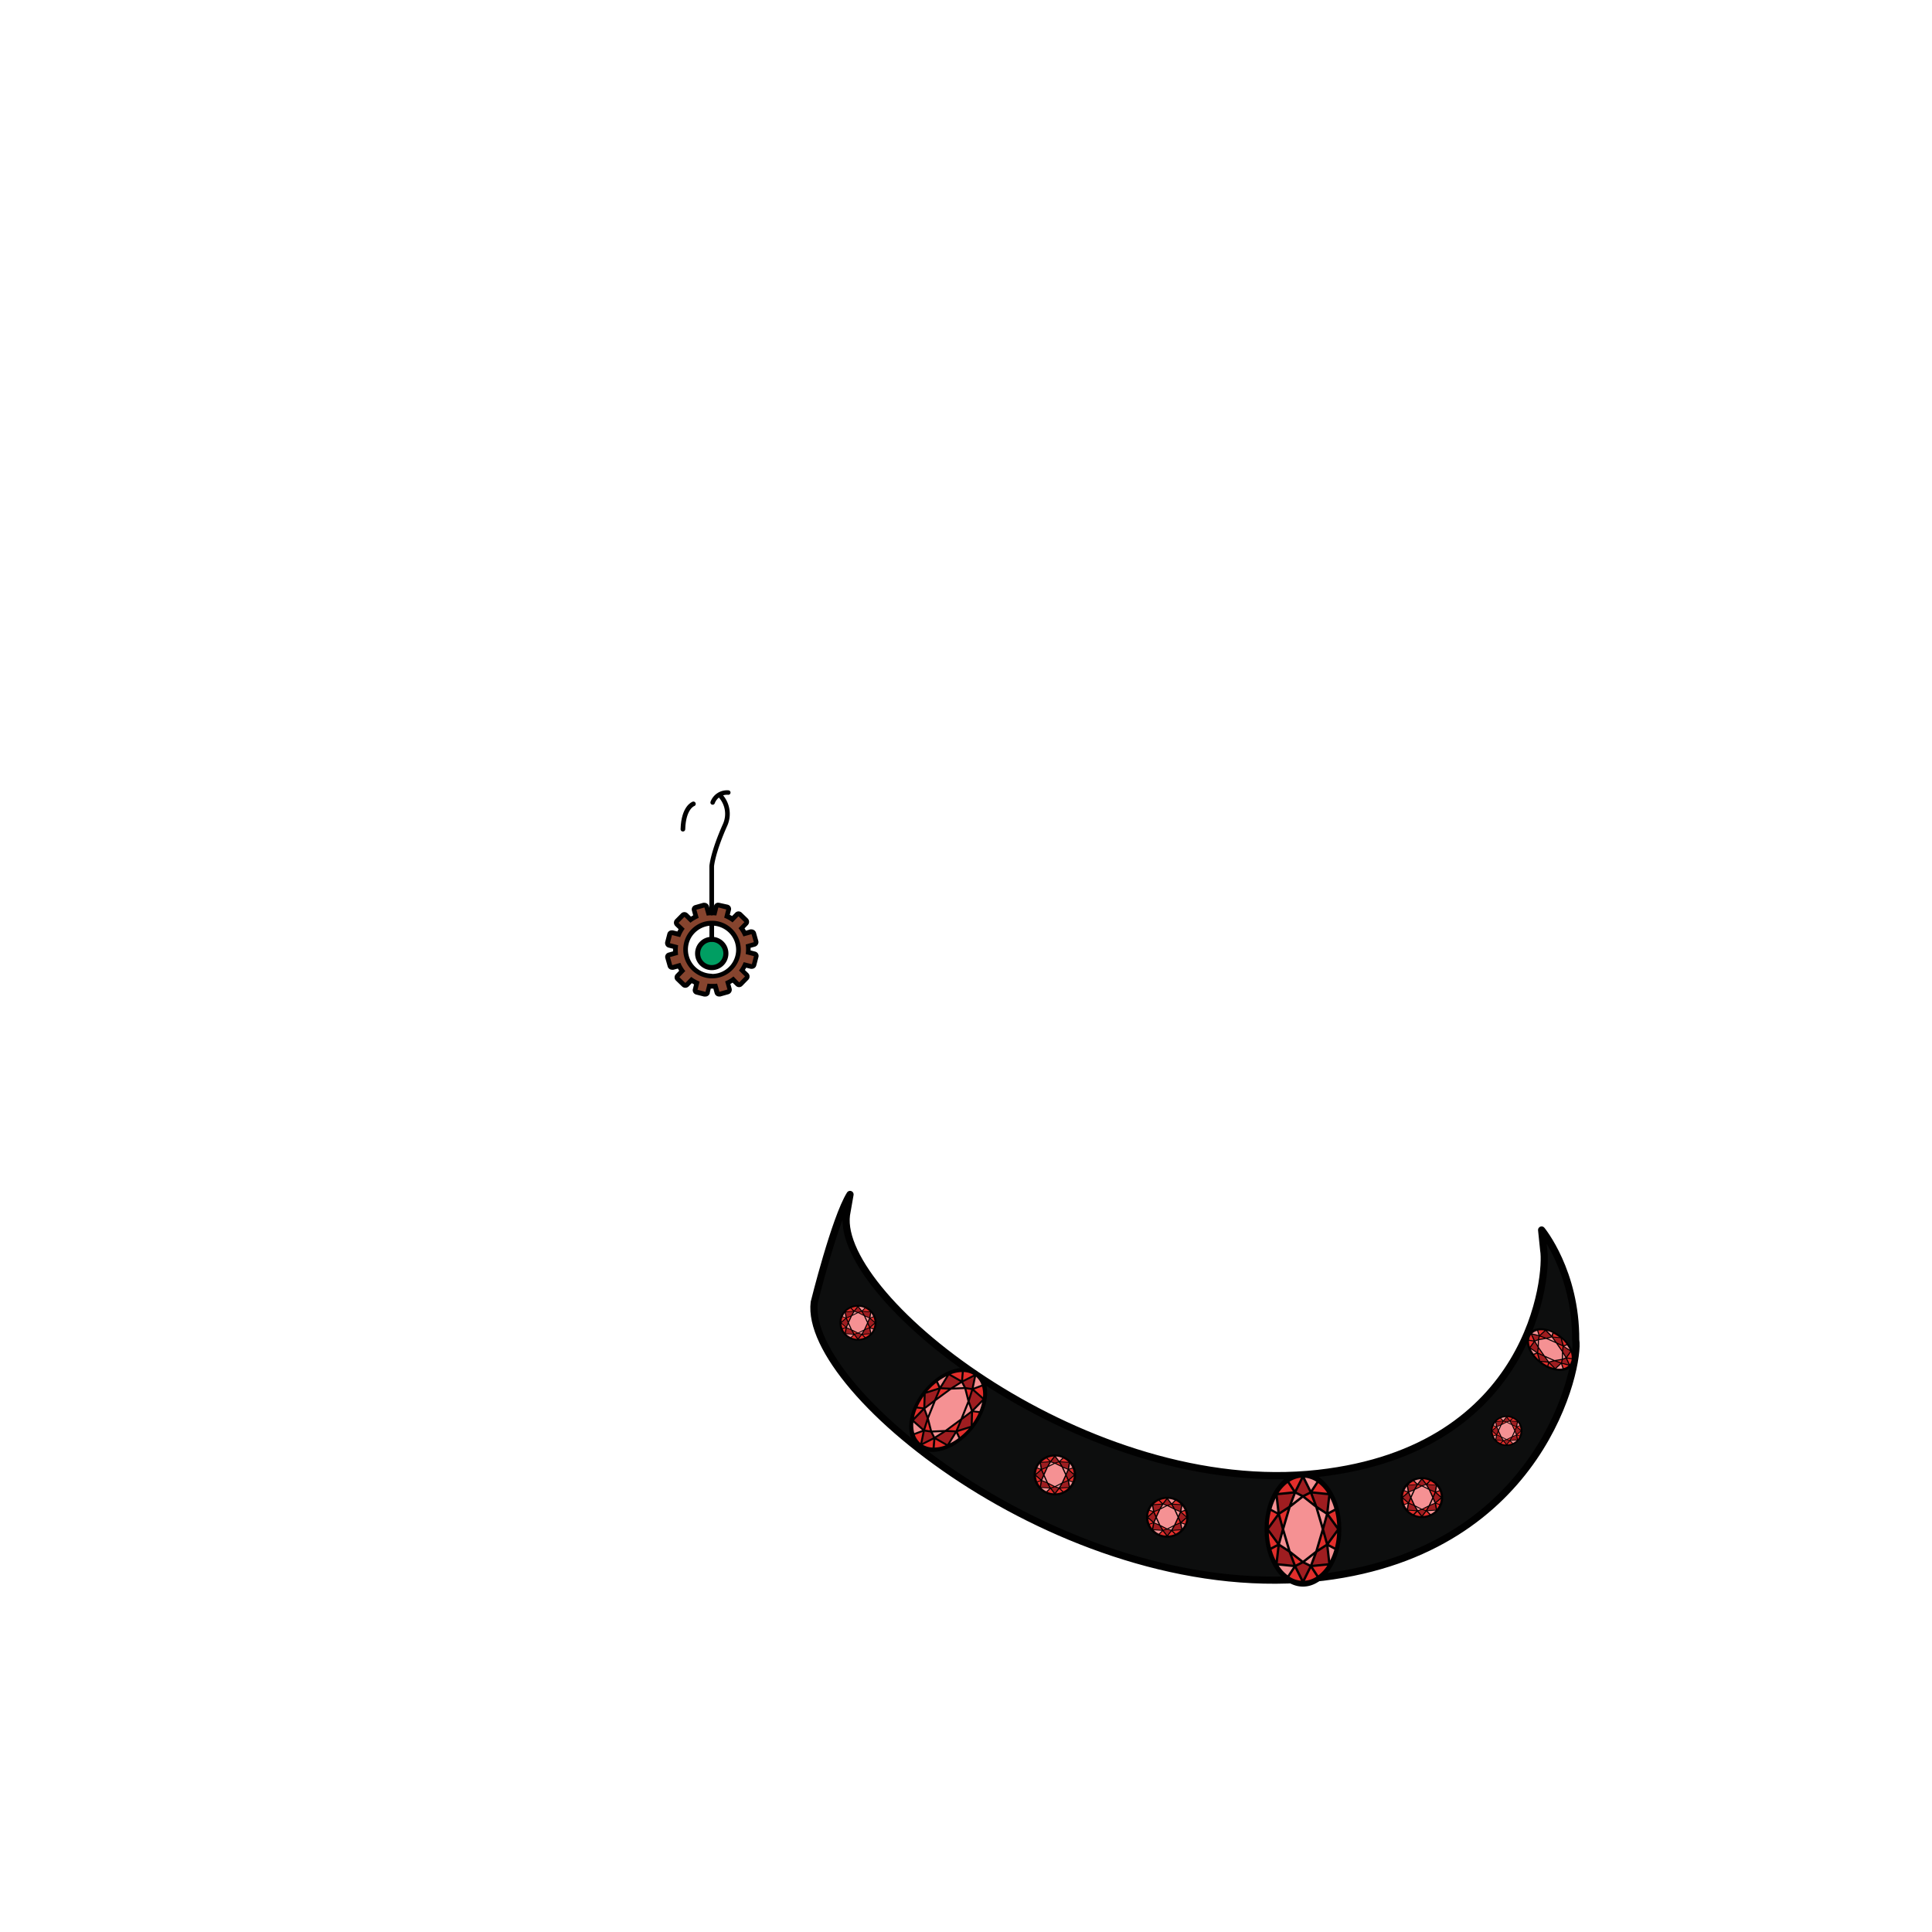 <svg id="Jewelry" xmlns="http://www.w3.org/2000/svg" viewBox="0 0 432 432">
  <defs>
    <style>.GUNDAN_LIZARD_JEWELRY_LIZARD_JEWELRY_6_cls-1{fill:#86442e;}.GUNDAN_LIZARD_JEWELRY_LIZARD_JEWELRY_6_cls-2{fill:#010101;}.GUNDAN_LIZARD_JEWELRY_LIZARD_JEWELRY_6_cls-3{fill:#009e62;stroke-miterlimit:10;stroke-width:1.14px;}.GUNDAN_LIZARD_JEWELRY_LIZARD_JEWELRY_6_cls-3,.GUNDAN_LIZARD_JEWELRY_LIZARD_JEWELRY_6_cls-4,.GUNDAN_LIZARD_JEWELRY_LIZARD_JEWELRY_6_cls-5,.GUNDAN_LIZARD_JEWELRY_LIZARD_JEWELRY_6_cls-7{stroke:#010101;}.GUNDAN_LIZARD_JEWELRY_LIZARD_JEWELRY_6_cls-4,.GUNDAN_LIZARD_JEWELRY_LIZARD_JEWELRY_6_cls-5,.GUNDAN_LIZARD_JEWELRY_LIZARD_JEWELRY_6_cls-7{fill:none;stroke-linecap:round;stroke-linejoin:round;}.GUNDAN_LIZARD_JEWELRY_LIZARD_JEWELRY_6_cls-4{stroke-width:1.04px;}.GUNDAN_LIZARD_JEWELRY_LIZARD_JEWELRY_6_cls-6{fill:#0d0e0e;}.GUNDAN_LIZARD_JEWELRY_LIZARD_JEWELRY_6_cls-7{stroke-width:1.6px;}.GUNDAN_LIZARD_JEWELRY_LIZARD_JEWELRY_6_cls-8{fill:#f59193;}.GUNDAN_LIZARD_JEWELRY_LIZARD_JEWELRY_6_cls-9{fill:#e22e2b;}.GUNDAN_LIZARD_JEWELRY_LIZARD_JEWELRY_6_cls-10{fill:#9f1d20;}</style>
  </defs>
  <path class="GUNDAN_LIZARD_JEWELRY_LIZARD_JEWELRY_6_cls-1" d="M157.71,222.33h-.1l-.09,0-1.75-.45a.52.52,0,0,1-.38-.63l.36-1.4a7.28,7.28,0,0,1-1.19-.67l-1,1a.53.53,0,0,1-.37.15.54.54,0,0,1-.36-.14l-1.35-1.3a.53.53,0,0,1,0-.74l1-1-.3-.45q-.21-.34-.39-.72l-1.4.39-.14,0a.45.45,0,0,1-.25-.07.52.52,0,0,1-.25-.31l-.51-1.8a.53.53,0,0,1,.36-.64l1.39-.39a7.83,7.83,0,0,1,0-1.37l-1.41-.36a.52.52,0,0,1-.37-.63l.46-1.81a.51.51,0,0,1,.51-.39.32.32,0,0,1,.13,0l1.39.35a8.11,8.11,0,0,1,.67-1.19l-1-1a.51.51,0,0,1-.15-.37.5.5,0,0,1,.14-.37l1.31-1.34a.55.55,0,0,1,.38-.15.51.51,0,0,1,.36.15l1,1,.53-.35.65-.35-.39-1.39a.52.52,0,0,1,.36-.64l1.79-.51h.14a.58.58,0,0,1,.26.06.49.49,0,0,1,.24.32l.4,1.39a7.52,7.52,0,0,1,.82,0l.55,0,.35-1.39a.52.52,0,0,1,.5-.39h.12l.57.14,1.25.32a.52.52,0,0,1,.38.63l-.36,1.4a7.83,7.83,0,0,1,1.2.67l1-1a.52.52,0,0,1,.37-.16h0a.49.49,0,0,1,.36.15l1.34,1.3a.53.53,0,0,1,0,.74l-1,1a7.34,7.34,0,0,1,.7,1.18l1.39-.4.14,0a.59.59,0,0,1,.26.07.54.54,0,0,1,.25.32l.5,1.79a.53.53,0,0,1-.36.65l-1.39.39a7.72,7.72,0,0,1,0,1.36l1.4.36a.52.52,0,0,1,.32.24.56.56,0,0,1,.06.4l-.47,1.81a.52.52,0,0,1-.5.39l-.13,0-1.4-.36a7.83,7.83,0,0,1-.67,1.2l1,1a.52.52,0,0,1,.16.37.51.51,0,0,1-.15.37l-1.3,1.34a.57.57,0,0,1-.37.16h0a.56.56,0,0,1-.37-.15l-1-1a8,8,0,0,1-1.17.7l.38,1.38a.52.52,0,0,1-.36.65l-1.79.5a.34.34,0,0,1-.14,0,.51.51,0,0,1-.5-.38l-.4-1.39h0c-.15,0-.33,0-.5,0h-.31l-.52,0-.32,1.27,0,.14A.51.51,0,0,1,157.71,222.33Zm1.44-15.9a6.31,6.31,0,0,0-1.61.22,5.93,5.93,0,0,0,1.6,11.63h0a5.77,5.77,0,0,0,1.6-.22,6,6,0,0,0,4.33-5.82,6.49,6.49,0,0,0-.23-1.49A5.94,5.94,0,0,0,159.15,206.43Z" />
  <path class="GUNDAN_LIZARD_JEWELRY_LIZARD_JEWELRY_6_cls-2" d="M160.58,202.91l.57.13,1.24.32-.46,1.84a7.48,7.48,0,0,1,1.87,1.05l1.32-1.36,1.33,1.3-1.32,1.36a7.24,7.24,0,0,1,1.1,1.84l1.22-.34.6-.17.51,1.79-1.82.52a7.32,7.32,0,0,1,0,2.14l1.84.47-.46,1.8-1.83-.46a8,8,0,0,1-1.05,1.87l1.35,1.32-1.3,1.34L164,218.34a7.3,7.3,0,0,1-1.85,1.1l.51,1.82-1.79.5-.52-1.82-.45.06c-.16,0-.31,0-.47,0h-.3a7,7,0,0,1-.92-.06l-.43,1.7,0,.12h-.08l-1.73-.44.46-1.83a8.61,8.61,0,0,1-1.87-1.05l-1.31,1.35-.66-.63-.68-.67,1.32-1.36a6.56,6.56,0,0,1-.54-.76,6.46,6.46,0,0,1-.55-1.08l-1.83.52-.5-1.8,1.82-.51a7.32,7.32,0,0,1,0-2.14l-1.84-.47.47-1.81,1.83.46a7.66,7.66,0,0,1,1-1.87l-1.36-1.32,1.31-1.33,1.34,1.31a8.47,8.47,0,0,1,.85-.58,7.82,7.82,0,0,1,1-.51l-.51-1.82,1.79-.5.52,1.82a8.08,8.08,0,0,1,1.2-.09,7.3,7.3,0,0,1,.94.06l.46-1.83m-1.44,15.89a6.59,6.59,0,0,0,1.75-.24,6.46,6.46,0,0,0,4.71-6.33,7,7,0,0,0-.25-1.62,6.44,6.44,0,0,0-6.2-4.7,6.59,6.59,0,0,0-1.75.24,6.45,6.45,0,0,0,1.74,12.65m1.44-16.93a1,1,0,0,0-1,.79l-.25,1h-.58l-.27-1a1.06,1.06,0,0,0-.5-.62,1,1,0,0,0-.51-.14,1.35,1.35,0,0,0-.28,0l-1.79.51a1,1,0,0,0-.72,1.29l.27,1-.3.17-.2.12-.73-.71a1.05,1.05,0,0,0-1.47,0l-1.31,1.33a1.09,1.09,0,0,0-.3.75,1.07,1.07,0,0,0,.32.73l.73.71c-.1.17-.19.34-.28.51l-1-.25a1.07,1.07,0,0,0-.25,0,1,1,0,0,0-1,.78l-.47,1.81a1.1,1.1,0,0,0,.12.79,1,1,0,0,0,.64.48l1,.25a5.61,5.61,0,0,0,0,.58l-1,.28a1,1,0,0,0-.72,1.28l.51,1.8a1,1,0,0,0,.49.63,1,1,0,0,0,.51.13,1,1,0,0,0,.29,0l1-.27.22.38.07.11-.71.74a1,1,0,0,0,0,1.47l.69.67.65.63a1.06,1.06,0,0,0,1.48,0l.7-.73.51.28-.25,1a1,1,0,0,0,.75,1.27l1.73.44h0l.09,0,.2,0a1,1,0,0,0,1-.76l0-.12.22-.89h.58l.28,1a1,1,0,0,0,1,.76,1.35,1.35,0,0,0,.28,0l1.8-.51a1.05,1.05,0,0,0,.72-1.29l-.28-1c.17-.1.34-.19.5-.3l.73.71a1,1,0,0,0,.73.3h0a1,1,0,0,0,.73-.32l1.31-1.34a1,1,0,0,0,.29-.74,1,1,0,0,0-.31-.73l-.73-.71c.1-.17.2-.34.29-.51l1,.25a.75.75,0,0,0,.26,0,1,1,0,0,0,1-.78l.47-1.81a1,1,0,0,0-.75-1.27l-1-.26c0-.19,0-.38,0-.58l1-.27a1.05,1.05,0,0,0,.72-1.29l-.5-1.79a1,1,0,0,0-.5-.63,1,1,0,0,0-.51-.14,1.35,1.35,0,0,0-.28,0l-.6.18-.38.1a5.09,5.09,0,0,0-.3-.5l.71-.73a1.05,1.05,0,0,0,0-1.48l-1.33-1.29a1.06,1.06,0,0,0-.73-.3h0a1,1,0,0,0-.73.32l-.71.72c-.16-.1-.33-.19-.51-.28l.25-1a1,1,0,0,0-.75-1.27L161.4,202l-.58-.13a1,1,0,0,0-.24,0Zm-1.44,15.89a5.4,5.4,0,0,1-4.7-8,5.45,5.45,0,0,1,4.71-2.76,5.42,5.42,0,0,1,5.2,3.94,5.81,5.81,0,0,1,.2,1.36,5.41,5.41,0,0,1-3.94,5.31,5.6,5.6,0,0,1-1.47.2Z" />
  <circle class="GUNDAN_LIZARD_JEWELRY_LIZARD_JEWELRY_6_cls-3" cx="159.15" cy="213.2" r="3.16" />
  <line class="GUNDAN_LIZARD_JEWELRY_LIZARD_JEWELRY_6_cls-4" x1="159.15" y1="210.04" x2="159.15" y2="206.8" />
  <path class="GUNDAN_LIZARD_JEWELRY_LIZARD_JEWELRY_6_cls-4" d="M161.14,178a6,6,0,0,1,1,6.43c-2.78,6.22-3,9.25-3,9.25v10.47" />
  <path class="GUNDAN_LIZARD_JEWELRY_LIZARD_JEWELRY_6_cls-5" d="M159.35,179.44a3.43,3.43,0,0,1,3.5-2.22" />
  <path class="GUNDAN_LIZARD_JEWELRY_LIZARD_JEWELRY_6_cls-4" d="M155.05,179.75s-2.21.74-2.35,5.66" />
  <path class="GUNDAN_LIZARD_JEWELRY_LIZARD_JEWELRY_6_cls-6" d="M352.33,299.62c1,5.52-7.33,47-56.52,53.05-55.89,6.84-116.28-41.34-113.74-61.47,0,0,4.64-18.73,8-24.12l-.81,4.61c-2.34,18.85,54.24,63.51,105.5,57.76,48.07-5.4,51.36-44.7,50.42-49.88l-.47-4.54S352.4,284.34,352.33,299.62Z" />
  <path class="GUNDAN_LIZARD_JEWELRY_LIZARD_JEWELRY_6_cls-7" d="M352.33,299.62c1,5.52-7.33,47-56.52,53.05-55.89,6.84-116.28-41.34-113.74-61.47,0,0,4.64-18.73,8-24.12l-.81,4.61c-2.34,18.85,54.24,63.51,105.5,57.76,48.07-5.4,51.36-44.7,50.42-49.88l-.47-4.54S352.4,284.34,352.33,299.62Z" />
  <ellipse class="GUNDAN_LIZARD_JEWELRY_LIZARD_JEWELRY_6_cls-2" cx="291.34" cy="341.94" rx="8.59" ry="12.83" />
  <polygon class="GUNDAN_LIZARD_JEWELRY_LIZARD_JEWELRY_6_cls-8" points="292.97 349.82 291.83 349.25 293.75 347.73 292.97 349.82" />
  <polygon class="GUNDAN_LIZARD_JEWELRY_LIZARD_JEWELRY_6_cls-9" points="290.86 349.25 288.93 347.73 289.72 349.82 290.86 349.25" />
  <polygon class="GUNDAN_LIZARD_JEWELRY_LIZARD_JEWELRY_6_cls-9" points="295.8 342.89 294.78 346.34 296.46 345.25 295.8 342.89" />
  <path class="GUNDAN_LIZARD_JEWELRY_LIZARD_JEWELRY_6_cls-8" d="M297.43,348.92a13.57,13.57,0,0,0,.94-2.41l-1.29-.69Z" />
  <path class="GUNDAN_LIZARD_JEWELRY_LIZARD_JEWELRY_6_cls-9" d="M299,341.1a17.34,17.34,0,0,0-.47-3.22l-1.36.72Z" />
  <polygon class="GUNDAN_LIZARD_JEWELRY_LIZARD_JEWELRY_6_cls-8" points="294.78 337.53 295.8 340.99 296.46 338.62 294.78 337.53" />
  <path class="GUNDAN_LIZARD_JEWELRY_LIZARD_JEWELRY_6_cls-8" d="M298.37,337.36a13.57,13.57,0,0,0-.94-2.41l-.35,3.1Z" />
  <path class="GUNDAN_LIZARD_JEWELRY_LIZARD_JEWELRY_6_cls-9" d="M298.51,346a17.22,17.22,0,0,0,.47-3.22l-1.83,2.5Z" />
  <polygon class="GUNDAN_LIZARD_JEWELRY_LIZARD_JEWELRY_6_cls-10" points="296.08 341.94 296.87 344.77 298.94 341.94 296.87 339.1 296.08 341.94" />
  <polygon class="GUNDAN_LIZARD_JEWELRY_LIZARD_JEWELRY_6_cls-9" points="292.97 334.05 291.83 334.63 293.75 336.14 292.97 334.05" />
  <path class="GUNDAN_LIZARD_JEWELRY_LIZARD_JEWELRY_6_cls-9" d="M291.78,353.46a5.61,5.61,0,0,0,2.57-.91l-1.21-1.84Z" />
  <polygon class="GUNDAN_LIZARD_JEWELRY_LIZARD_JEWELRY_6_cls-8" points="291.34 348.96 294.1 346.8 295.53 341.94 294.1 337.08 291.34 334.91 288.59 337.08 287.16 341.94 288.59 346.8 291.34 348.96" />
  <polygon class="GUNDAN_LIZARD_JEWELRY_LIZARD_JEWELRY_6_cls-10" points="294.55 347.12 293.51 349.88 296.98 349.53 296.55 345.81 294.55 347.12" />
  <polygon class="GUNDAN_LIZARD_JEWELRY_LIZARD_JEWELRY_6_cls-8" points="288.93 336.14 290.86 334.63 289.72 334.05 288.93 336.14" />
  <polygon class="GUNDAN_LIZARD_JEWELRY_LIZARD_JEWELRY_6_cls-8" points="287.91 346.34 286.89 342.89 286.23 345.25 287.91 346.34" />
  <polygon class="GUNDAN_LIZARD_JEWELRY_LIZARD_JEWELRY_6_cls-9" points="286.89 340.99 287.91 337.53 286.23 338.62 286.89 340.99" />
  <path class="GUNDAN_LIZARD_JEWELRY_LIZARD_JEWELRY_6_cls-9" d="M294.78,352.25a8.75,8.75,0,0,0,2-2.18l-3.2.33Z" />
  <polygon class="GUNDAN_LIZARD_JEWELRY_LIZARD_JEWELRY_6_cls-10" points="291.34 353.15 292.76 350.3 291.34 349.59 289.93 350.3 291.34 353.15" />
  <polygon class="GUNDAN_LIZARD_JEWELRY_LIZARD_JEWELRY_6_cls-10" points="286.14 345.81 285.71 349.53 289.18 349.88 288.14 347.12 286.14 345.81" />
  <path class="GUNDAN_LIZARD_JEWELRY_LIZARD_JEWELRY_6_cls-9" d="M284.32,346.51a13.55,13.55,0,0,0,.93,2.41l.36-3.1Z" />
  <polygon class="GUNDAN_LIZARD_JEWELRY_LIZARD_JEWELRY_6_cls-10" points="286.61 341.94 285.82 339.1 283.75 341.94 285.82 344.77 286.61 341.94" />
  <path class="GUNDAN_LIZARD_JEWELRY_LIZARD_JEWELRY_6_cls-9" d="M283.71,342.77a15.71,15.71,0,0,0,.47,3.22l1.36-.72Z" />
  <path class="GUNDAN_LIZARD_JEWELRY_LIZARD_JEWELRY_6_cls-8" d="M285.92,350.07a8.75,8.75,0,0,0,2,2.18l1.21-1.85Z" />
  <path class="GUNDAN_LIZARD_JEWELRY_LIZARD_JEWELRY_6_cls-9" d="M288.34,352.55a5.57,5.57,0,0,0,2.57.91l-1.37-2.75Z" />
  <polygon class="GUNDAN_LIZARD_JEWELRY_LIZARD_JEWELRY_6_cls-10" points="288.14 336.75 289.18 333.99 285.71 334.34 286.14 338.06 288.14 336.75" />
  <path class="GUNDAN_LIZARD_JEWELRY_LIZARD_JEWELRY_6_cls-9" d="M284.18,337.88a15.82,15.82,0,0,0-.47,3.22l1.83-2.5Z" />
  <path class="GUNDAN_LIZARD_JEWELRY_LIZARD_JEWELRY_6_cls-9" d="M290.91,330.41a5.69,5.69,0,0,0-2.57.91l1.2,1.84Z" />
  <path class="GUNDAN_LIZARD_JEWELRY_LIZARD_JEWELRY_6_cls-9" d="M287.91,331.62a8.93,8.93,0,0,0-2,2.18l3.2-.33Z" />
  <path class="GUNDAN_LIZARD_JEWELRY_LIZARD_JEWELRY_6_cls-9" d="M296.77,333.8a8.93,8.93,0,0,0-2-2.18l-1.21,1.85Z" />
  <path class="GUNDAN_LIZARD_JEWELRY_LIZARD_JEWELRY_6_cls-8" d="M294.35,331.32a5.73,5.73,0,0,0-2.57-.91l1.36,2.75Z" />
  <polygon class="GUNDAN_LIZARD_JEWELRY_LIZARD_JEWELRY_6_cls-10" points="296.55 338.06 296.98 334.34 293.51 333.99 294.55 336.75 296.55 338.06" />
  <polygon class="GUNDAN_LIZARD_JEWELRY_LIZARD_JEWELRY_6_cls-10" points="292.76 333.57 291.34 330.72 289.93 333.57 291.34 334.28 292.76 333.57" />
  <path class="GUNDAN_LIZARD_JEWELRY_LIZARD_JEWELRY_6_cls-8" d="M285.25,335a13.55,13.55,0,0,0-.93,2.41l1.29.69Z" />
  <ellipse class="GUNDAN_LIZARD_JEWELRY_LIZARD_JEWELRY_6_cls-2" cx="212.02" cy="315.24" rx="10.77" ry="6.97" transform="translate(-166 277.41) rotate(-50.36)" />
  <polygon class="GUNDAN_LIZARD_JEWELRY_LIZARD_JEWELRY_6_cls-8" points="209.03 321.22 208.57 320.3 210.62 320.21 209.03 321.22" />
  <polygon class="GUNDAN_LIZARD_JEWELRY_LIZARD_JEWELRY_6_cls-9" points="207.93 319.84 207.43 317.93 206.88 319.68 207.93 319.84" />
  <polygon class="GUNDAN_LIZARD_JEWELRY_LIZARD_JEWELRY_6_cls-9" points="214.47 317.97 212.02 319.77 213.69 319.85 214.47 317.97" />
  <path class="GUNDAN_LIZARD_JEWELRY_LIZARD_JEWELRY_6_cls-8" d="M212.45,322.73a12.32,12.32,0,0,0,1.86-1.15l-.5-1.06Z" />
  <path class="GUNDAN_LIZARD_JEWELRY_LIZARD_JEWELRY_6_cls-9" d="M217.5,318.29a14.77,14.77,0,0,0,1.35-2.35l-1.27-.17Z" />
  <polygon class="GUNDAN_LIZARD_JEWELRY_LIZARD_JEWELRY_6_cls-8" points="216.56 313.94 215.45 316.71 217.11 315.46 216.56 313.94" />
  <path class="GUNDAN_LIZARD_JEWELRY_LIZARD_JEWELRY_6_cls-8" d="M219,315.53a11,11,0,0,0,.62-2l-1.82,1.88Z" />
  <path class="GUNDAN_LIZARD_JEWELRY_LIZARD_JEWELRY_6_cls-9" d="M214.67,321.3a14.72,14.72,0,0,0,2-1.91l-2.5.8Z" />
  <polygon class="GUNDAN_LIZARD_JEWELRY_LIZARD_JEWELRY_6_cls-10" points="215.15 317.47 214.21 319.72 217.04 318.82 217.13 315.97 215.15 317.47" />
  <polygon class="GUNDAN_LIZARD_JEWELRY_LIZARD_JEWELRY_6_cls-9" points="217.15 310.79 216.1 310.63 216.6 312.54 217.15 310.79" />
  <path class="GUNDAN_LIZARD_JEWELRY_LIZARD_JEWELRY_6_cls-9" d="M206.36,323.06a4.68,4.68,0,0,0,2.17.62l.16-1.79Z" />
  <polygon class="GUNDAN_LIZARD_JEWELRY_LIZARD_JEWELRY_6_cls-8" points="208.39 319.88 211.34 319.75 214.78 317.21 216.34 313.32 215.64 310.59 212.7 310.72 209.25 313.26 207.69 317.15 208.39 319.88" />
  <polygon class="GUNDAN_LIZARD_JEWELRY_LIZARD_JEWELRY_6_cls-10" points="211.46 320.18 209.35 321.51 211.83 322.92 213.46 320.26 211.46 320.18" />
  <polygon class="GUNDAN_LIZARD_JEWELRY_LIZARD_JEWELRY_6_cls-8" points="213.41 310.26 215.46 310.17 215 309.25 213.41 310.26" />
  <polygon class="GUNDAN_LIZARD_JEWELRY_LIZARD_JEWELRY_6_cls-8" points="207.47 316.53 208.58 313.76 206.92 315.01 207.47 316.53" />
  <polygon class="GUNDAN_LIZARD_JEWELRY_LIZARD_JEWELRY_6_cls-9" points="209.56 312.5 212.01 310.7 210.34 310.63 209.56 312.5" />
  <path class="GUNDAN_LIZARD_JEWELRY_LIZARD_JEWELRY_6_cls-9" d="M209,323.68a7.59,7.59,0,0,0,2.44-.5l-2.29-1.29Z" />
  <polygon class="GUNDAN_LIZARD_JEWELRY_LIZARD_JEWELRY_6_cls-10" points="206.24 322.65 208.64 321.44 208.07 320.3 206.77 320.1 206.24 322.65" />
  <polygon class="GUNDAN_LIZARD_JEWELRY_LIZARD_JEWELRY_6_cls-10" points="206.57 315.34 204.38 317.6 206.49 319.47 207.23 317.15 206.57 315.34" />
  <path class="GUNDAN_LIZARD_JEWELRY_LIZARD_JEWELRY_6_cls-9" d="M205,314.94a11,11,0,0,0-.62,2l1.83-1.88Z" />
  <polygon class="GUNDAN_LIZARD_JEWELRY_LIZARD_JEWELRY_6_cls-10" points="208.88 313 209.82 310.75 206.99 311.65 206.9 314.5 208.88 313" />
  <path class="GUNDAN_LIZARD_JEWELRY_LIZARD_JEWELRY_6_cls-9" d="M206.54,312.18a14.11,14.11,0,0,0-1.36,2.35l1.27.17Z" />
  <path class="GUNDAN_LIZARD_JEWELRY_LIZARD_JEWELRY_6_cls-8" d="M204.23,318.06a7.11,7.11,0,0,0,.2,2.38l1.75-.66Z" />
  <path class="GUNDAN_LIZARD_JEWELRY_LIZARD_JEWELRY_6_cls-9" d="M204.56,320.84a4.24,4.24,0,0,0,1.23,1.81l.51-2.46Z" />
  <polygon class="GUNDAN_LIZARD_JEWELRY_LIZARD_JEWELRY_6_cls-10" points="212.57 310.29 214.68 308.96 212.2 307.55 210.57 310.21 212.57 310.29" />
  <path class="GUNDAN_LIZARD_JEWELRY_LIZARD_JEWELRY_6_cls-9" d="M209.36,309.17a14.09,14.09,0,0,0-2,1.91l2.49-.8Z" />
  <path class="GUNDAN_LIZARD_JEWELRY_LIZARD_JEWELRY_6_cls-9" d="M217.67,307.41a4.68,4.68,0,0,0-2.17-.62l-.15,1.79Z" />
  <path class="GUNDAN_LIZARD_JEWELRY_LIZARD_JEWELRY_6_cls-9" d="M215.06,306.79a7.64,7.64,0,0,0-2.44.5l2.29,1.3Z" />
  <path class="GUNDAN_LIZARD_JEWELRY_LIZARD_JEWELRY_6_cls-9" d="M219.8,312.41a6.78,6.78,0,0,0-.2-2.37l-1.75.65Z" />
  <path class="GUNDAN_LIZARD_JEWELRY_LIZARD_JEWELRY_6_cls-8" d="M219.47,309.63a4.3,4.3,0,0,0-1.23-1.81l-.51,2.46Z" />
  <polygon class="GUNDAN_LIZARD_JEWELRY_LIZARD_JEWELRY_6_cls-10" points="217.46 315.13 219.66 312.87 217.54 311 216.81 313.32 217.46 315.13" />
  <polygon class="GUNDAN_LIZARD_JEWELRY_LIZARD_JEWELRY_6_cls-10" points="217.26 310.37 217.79 307.82 215.39 309.03 215.96 310.17 217.26 310.37" />
  <path class="GUNDAN_LIZARD_JEWELRY_LIZARD_JEWELRY_6_cls-8" d="M211.58,307.74a12.84,12.84,0,0,0-1.86,1.15l.5,1.06Z" />
  <ellipse class="GUNDAN_LIZARD_JEWELRY_LIZARD_JEWELRY_6_cls-2" cx="346.67" cy="301.75" rx="3.84" ry="6.04" transform="translate(-104.17 391.06) rotate(-52.24)" />
  <polygon class="GUNDAN_LIZARD_JEWELRY_LIZARD_JEWELRY_6_cls-8" points="350.02 303.56 349.47 303.77 349.5 302.68 350.02 303.56" />
  <polygon class="GUNDAN_LIZARD_JEWELRY_LIZARD_JEWELRY_6_cls-9" points="349.18 304.1 348.06 304.28 349.05 304.65 349.18 304.1" />
  <polygon class="GUNDAN_LIZARD_JEWELRY_LIZARD_JEWELRY_6_cls-9" points="348.34 300.55 349.3 301.92 349.4 301.03 348.34 300.55" />
  <path class="GUNDAN_LIZARD_JEWELRY_LIZARD_JEWELRY_6_cls-8" d="M351,301.8a6.86,6.86,0,0,0-.6-1l-.63.23Z" />
  <path class="GUNDAN_LIZARD_JEWELRY_LIZARD_JEWELRY_6_cls-9" d="M348.65,299a8.77,8.77,0,0,0-1.31-.81l-.15.67Z" />
  <polygon class="GUNDAN_LIZARD_JEWELRY_LIZARD_JEWELRY_6_cls-8" points="346.09 299.29 347.65 299.98 346.99 299.05 346.09 299.29" />
  <path class="GUNDAN_LIZARD_JEWELRY_LIZARD_JEWELRY_6_cls-8" d="M347.11,298a8.06,8.06,0,0,0-1.16-.41l1,1Z" />
  <path class="GUNDAN_LIZARD_JEWELRY_LIZARD_JEWELRY_6_cls-9" d="M350.28,300.57a7.63,7.63,0,0,0-1-1.12l.37,1.36Z" />
  <polygon class="GUNDAN_LIZARD_JEWELRY_LIZARD_JEWELRY_6_cls-10" points="348.08 300.17 349.35 300.75 348.94 299.22 347.29 299.06 348.08 300.17" />
  <polygon class="GUNDAN_LIZARD_JEWELRY_LIZARD_JEWELRY_6_cls-9" points="344.29 298.85 344.15 299.4 345.28 299.21 344.29 298.85" />
  <path class="GUNDAN_LIZARD_JEWELRY_LIZARD_JEWELRY_6_cls-9" d="M351,305.05a2.36,2.36,0,0,0,.43-1.13l-1-.15Z" />
  <polygon class="GUNDAN_LIZARD_JEWELRY_LIZARD_JEWELRY_6_cls-8" points="349.22 303.85 349.26 302.28 347.92 300.35 345.73 299.38 344.11 299.65 344.08 301.21 345.42 303.14 347.61 304.12 349.22 303.85" />
  <polygon class="GUNDAN_LIZARD_JEWELRY_LIZARD_JEWELRY_6_cls-10" points="349.51 302.23 350.2 303.4 351.11 302.14 349.63 301.17 349.51 302.23" />
  <polygon class="GUNDAN_LIZARD_JEWELRY_LIZARD_JEWELRY_6_cls-8" points="343.84 300.82 343.87 299.73 343.32 299.93 343.84 300.82" />
  <polygon class="GUNDAN_LIZARD_JEWELRY_LIZARD_JEWELRY_6_cls-8" points="347.24 304.21 345.68 303.52 346.34 304.44 347.24 304.21" />
  <polygon class="GUNDAN_LIZARD_JEWELRY_LIZARD_JEWELRY_6_cls-9" points="344.99 302.95 344.04 301.58 343.94 302.46 344.99 302.95" />
  <path class="GUNDAN_LIZARD_JEWELRY_LIZARD_JEWELRY_6_cls-9" d="M351.44,303.69a3.91,3.91,0,0,0-.19-1.32l-.84,1.17Z" />
  <polygon class="GUNDAN_LIZARD_JEWELRY_LIZARD_JEWELRY_6_cls-10" points="350.74 305.1 350.13 303.77 349.45 304.04 349.28 304.72 350.74 305.1" />
  <polygon class="GUNDAN_LIZARD_JEWELRY_LIZARD_JEWELRY_6_cls-10" points="346.52 304.64 347.75 305.89 348.91 304.84 347.6 304.37 346.52 304.64" />
  <path class="GUNDAN_LIZARD_JEWELRY_LIZARD_JEWELRY_6_cls-9" d="M346.23,305.46a7,7,0,0,0,1.16.4l-1-1Z" />
  <polygon class="GUNDAN_LIZARD_JEWELRY_LIZARD_JEWELRY_6_cls-10" points="345.25 303.33 343.99 302.74 344.4 304.28 346.05 304.44 345.25 303.33" />
  <path class="GUNDAN_LIZARD_JEWELRY_LIZARD_JEWELRY_6_cls-9" d="M344.69,304.54a8.77,8.77,0,0,0,1.31.81l.15-.67Z" />
  <path class="GUNDAN_LIZARD_JEWELRY_LIZARD_JEWELRY_6_cls-8" d="M348,306a4.23,4.23,0,0,0,1.38,0l-.31-1Z" />
  <path class="GUNDAN_LIZARD_JEWELRY_LIZARD_JEWELRY_6_cls-9" d="M349.63,305.92a2.54,2.54,0,0,0,1.1-.58l-1.41-.37Z" />
  <polygon class="GUNDAN_LIZARD_JEWELRY_LIZARD_JEWELRY_6_cls-10" points="343.83 301.27 343.13 300.1 342.23 301.36 343.7 302.33 343.83 301.27" />
  <path class="GUNDAN_LIZARD_JEWELRY_LIZARD_JEWELRY_6_cls-9" d="M343.05,302.93a8.86,8.86,0,0,0,1,1.11l-.36-1.35Z" />
  <path class="GUNDAN_LIZARD_JEWELRY_LIZARD_JEWELRY_6_cls-9" d="M342.35,298.45a2.34,2.34,0,0,0-.44,1.13l1,.15Z" />
  <path class="GUNDAN_LIZARD_JEWELRY_LIZARD_JEWELRY_6_cls-9" d="M341.89,299.81a3.84,3.84,0,0,0,.2,1.31l.84-1.16Z" />
  <path class="GUNDAN_LIZARD_JEWELRY_LIZARD_JEWELRY_6_cls-9" d="M345.33,297.51a4.24,4.24,0,0,0-1.38,0l.31,1Z" />
  <path class="GUNDAN_LIZARD_JEWELRY_LIZARD_JEWELRY_6_cls-8" d="M343.71,297.58a2.48,2.48,0,0,0-1.1.58l1.41.37Z" />
  <polygon class="GUNDAN_LIZARD_JEWELRY_LIZARD_JEWELRY_6_cls-10" points="346.81 298.86 345.59 297.6 344.43 298.65 345.74 299.13 346.81 298.86" />
  <polygon class="GUNDAN_LIZARD_JEWELRY_LIZARD_JEWELRY_6_cls-10" points="344.05 298.78 342.59 298.4 343.2 299.72 343.89 299.46 344.05 298.78" />
  <path class="GUNDAN_LIZARD_JEWELRY_LIZARD_JEWELRY_6_cls-8" d="M342.31,301.69a6.4,6.4,0,0,0,.6,1l.63-.22Z" />
  <ellipse class="GUNDAN_LIZARD_JEWELRY_LIZARD_JEWELRY_6_cls-2" cx="260.99" cy="339.26" rx="4.76" ry="4.58" />
  <polygon class="GUNDAN_LIZARD_JEWELRY_LIZARD_JEWELRY_6_cls-8" points="261.89 342.07 261.26 341.87 262.32 341.33 261.89 342.07" />
  <polygon class="GUNDAN_LIZARD_JEWELRY_LIZARD_JEWELRY_6_cls-9" points="260.72 341.87 259.65 341.33 260.09 342.07 260.72 341.87" />
  <polygon class="GUNDAN_LIZARD_JEWELRY_LIZARD_JEWELRY_6_cls-9" points="263.46 339.6 262.89 340.83 263.82 340.44 263.46 339.6" />
  <path class="GUNDAN_LIZARD_JEWELRY_LIZARD_JEWELRY_6_cls-8" d="M264.36,341.75a3.59,3.59,0,0,0,.52-.86l-.71-.24Z" />
  <path class="GUNDAN_LIZARD_JEWELRY_LIZARD_JEWELRY_6_cls-9" d="M265.22,339a4,4,0,0,0-.26-1.15l-.75.25Z" />
  <polygon class="GUNDAN_LIZARD_JEWELRY_LIZARD_JEWELRY_6_cls-8" points="262.89 337.68 263.46 338.92 263.82 338.07 262.89 337.68" />
  <path class="GUNDAN_LIZARD_JEWELRY_LIZARD_JEWELRY_6_cls-8" d="M264.88,337.62a4,4,0,0,0-.52-.86l-.19,1.11Z" />
  <path class="GUNDAN_LIZARD_JEWELRY_LIZARD_JEWELRY_6_cls-9" d="M265,340.71a4.09,4.09,0,0,0,.26-1.15l-1,.89Z" />
  <polygon class="GUNDAN_LIZARD_JEWELRY_LIZARD_JEWELRY_6_cls-10" points="263.61 339.26 264.05 340.27 265.2 339.26 264.05 338.24 263.61 339.26" />
  <polygon class="GUNDAN_LIZARD_JEWELRY_LIZARD_JEWELRY_6_cls-9" points="261.89 336.44 261.26 336.65 262.32 337.19 261.89 336.44" />
  <path class="GUNDAN_LIZARD_JEWELRY_LIZARD_JEWELRY_6_cls-9" d="M261.23,343.37a4.46,4.46,0,0,0,1.42-.32l-.66-.66Z" />
  <polygon class="GUNDAN_LIZARD_JEWELRY_LIZARD_JEWELRY_6_cls-8" points="260.99 341.77 262.52 340.99 263.31 339.26 262.52 337.52 260.99 336.75 259.46 337.52 258.67 339.26 259.46 340.99 260.99 341.77" />
  <polygon class="GUNDAN_LIZARD_JEWELRY_LIZARD_JEWELRY_6_cls-10" points="262.76 341.11 262.19 342.1 264.11 341.97 263.88 340.64 262.76 341.11" />
  <polygon class="GUNDAN_LIZARD_JEWELRY_LIZARD_JEWELRY_6_cls-8" points="259.65 337.19 260.72 336.65 260.09 336.44 259.65 337.19" />
  <polygon class="GUNDAN_LIZARD_JEWELRY_LIZARD_JEWELRY_6_cls-8" points="259.08 340.83 258.52 339.6 258.15 340.44 259.08 340.83" />
  <polygon class="GUNDAN_LIZARD_JEWELRY_LIZARD_JEWELRY_6_cls-9" points="258.52 338.92 259.08 337.68 258.15 338.07 258.52 338.92" />
  <path class="GUNDAN_LIZARD_JEWELRY_LIZARD_JEWELRY_6_cls-9" d="M262.89,342.94a4.07,4.07,0,0,0,1.1-.78l-1.77.12Z" />
  <polygon class="GUNDAN_LIZARD_JEWELRY_LIZARD_JEWELRY_6_cls-10" points="260.99 343.26 261.78 342.24 260.99 341.99 260.2 342.24 260.99 343.26" />
  <polygon class="GUNDAN_LIZARD_JEWELRY_LIZARD_JEWELRY_6_cls-10" points="258.1 340.64 257.87 341.97 259.79 342.1 259.21 341.11 258.1 340.64" />
  <path class="GUNDAN_LIZARD_JEWELRY_LIZARD_JEWELRY_6_cls-9" d="M257.1,340.89a3.9,3.9,0,0,0,.51.86l.2-1.1Z" />
  <polygon class="GUNDAN_LIZARD_JEWELRY_LIZARD_JEWELRY_6_cls-10" points="258.37 339.26 257.93 338.24 256.78 339.26 257.93 340.27 258.37 339.26" />
  <path class="GUNDAN_LIZARD_JEWELRY_LIZARD_JEWELRY_6_cls-9" d="M256.76,339.56a4.09,4.09,0,0,0,.26,1.15l.75-.26Z" />
  <path class="GUNDAN_LIZARD_JEWELRY_LIZARD_JEWELRY_6_cls-8" d="M258,342.16a4.28,4.28,0,0,0,1.11.78l.67-.66Z" />
  <path class="GUNDAN_LIZARD_JEWELRY_LIZARD_JEWELRY_6_cls-9" d="M259.32,343.05a4.32,4.32,0,0,0,1.43.32l-.76-1Z" />
  <polygon class="GUNDAN_LIZARD_JEWELRY_LIZARD_JEWELRY_6_cls-10" points="259.21 337.41 259.79 336.42 257.87 336.55 258.1 337.87 259.21 337.41" />
  <path class="GUNDAN_LIZARD_JEWELRY_LIZARD_JEWELRY_6_cls-9" d="M257,337.81a4,4,0,0,0-.26,1.15l1-.9Z" />
  <path class="GUNDAN_LIZARD_JEWELRY_LIZARD_JEWELRY_6_cls-9" d="M260.75,335.14a4.33,4.33,0,0,0-1.43.33l.67.65Z" />
  <path class="GUNDAN_LIZARD_JEWELRY_LIZARD_JEWELRY_6_cls-9" d="M259.09,335.57a4.54,4.54,0,0,0-1.11.78l1.78-.12Z" />
  <path class="GUNDAN_LIZARD_JEWELRY_LIZARD_JEWELRY_6_cls-9" d="M264,336.35a4.3,4.3,0,0,0-1.1-.78l-.67.66Z" />
  <path class="GUNDAN_LIZARD_JEWELRY_LIZARD_JEWELRY_6_cls-8" d="M262.65,335.47a4.21,4.21,0,0,0-1.42-.33l.76,1Z" />
  <polygon class="GUNDAN_LIZARD_JEWELRY_LIZARD_JEWELRY_6_cls-10" points="263.88 337.87 264.11 336.55 262.19 336.42 262.76 337.41 263.88 337.87" />
  <polygon class="GUNDAN_LIZARD_JEWELRY_LIZARD_JEWELRY_6_cls-10" points="261.78 336.27 260.99 335.25 260.2 336.27 260.99 336.52 261.78 336.27" />
  <path class="GUNDAN_LIZARD_JEWELRY_LIZARD_JEWELRY_6_cls-8" d="M257.61,336.76a4.43,4.43,0,0,0-.51.86l.71.25Z" />
  <ellipse class="GUNDAN_LIZARD_JEWELRY_LIZARD_JEWELRY_6_cls-2" cx="235.87" cy="329.8" rx="4.76" ry="4.58" />
  <polygon class="GUNDAN_LIZARD_JEWELRY_LIZARD_JEWELRY_6_cls-8" points="236.77 332.61 236.14 332.41 237.21 331.87 236.77 332.61" />
  <polygon class="GUNDAN_LIZARD_JEWELRY_LIZARD_JEWELRY_6_cls-9" points="235.6 332.41 234.54 331.87 234.97 332.61 235.6 332.41" />
  <polygon class="GUNDAN_LIZARD_JEWELRY_LIZARD_JEWELRY_6_cls-9" points="238.34 330.14 237.78 331.37 238.71 330.98 238.34 330.14" />
  <path class="GUNDAN_LIZARD_JEWELRY_LIZARD_JEWELRY_6_cls-8" d="M239.25,332.29a4.37,4.37,0,0,0,.52-.86l-.72-.24Z" />
  <path class="GUNDAN_LIZARD_JEWELRY_LIZARD_JEWELRY_6_cls-9" d="M240.1,329.5a4,4,0,0,0-.26-1.15l-.75.26Z" />
  <polygon class="GUNDAN_LIZARD_JEWELRY_LIZARD_JEWELRY_6_cls-8" points="237.78 328.22 238.34 329.46 238.71 328.61 237.78 328.22" />
  <path class="GUNDAN_LIZARD_JEWELRY_LIZARD_JEWELRY_6_cls-8" d="M239.77,328.16a5,5,0,0,0-.52-.86l-.2,1.11Z" />
  <path class="GUNDAN_LIZARD_JEWELRY_LIZARD_JEWELRY_6_cls-9" d="M239.84,331.25a4.09,4.09,0,0,0,.26-1.15l-1,.89Z" />
  <polygon class="GUNDAN_LIZARD_JEWELRY_LIZARD_JEWELRY_6_cls-10" points="238.49 329.8 238.93 330.81 240.08 329.8 238.93 328.79 238.49 329.8" />
  <polygon class="GUNDAN_LIZARD_JEWELRY_LIZARD_JEWELRY_6_cls-9" points="236.77 326.98 236.14 327.19 237.21 327.73 236.77 326.98" />
  <path class="GUNDAN_LIZARD_JEWELRY_LIZARD_JEWELRY_6_cls-9" d="M236.11,333.91a4.32,4.32,0,0,0,1.43-.32l-.67-.66Z" />
  <polygon class="GUNDAN_LIZARD_JEWELRY_LIZARD_JEWELRY_6_cls-8" points="235.87 332.31 237.4 331.53 238.19 329.8 237.4 328.06 235.87 327.29 234.34 328.06 233.55 329.8 234.34 331.53 235.87 332.31" />
  <polygon class="GUNDAN_LIZARD_JEWELRY_LIZARD_JEWELRY_6_cls-10" points="237.65 331.65 237.07 332.64 238.99 332.51 238.76 331.18 237.65 331.65" />
  <polygon class="GUNDAN_LIZARD_JEWELRY_LIZARD_JEWELRY_6_cls-8" points="234.54 327.73 235.6 327.19 234.97 326.98 234.54 327.73" />
  <polygon class="GUNDAN_LIZARD_JEWELRY_LIZARD_JEWELRY_6_cls-8" points="233.97 331.37 233.4 330.14 233.04 330.98 233.97 331.37" />
  <polygon class="GUNDAN_LIZARD_JEWELRY_LIZARD_JEWELRY_6_cls-9" points="233.4 329.46 233.97 328.22 233.04 328.61 233.4 329.46" />
  <path class="GUNDAN_LIZARD_JEWELRY_LIZARD_JEWELRY_6_cls-9" d="M237.77,333.48a4.12,4.12,0,0,0,1.11-.78l-1.78.12Z" />
  <polygon class="GUNDAN_LIZARD_JEWELRY_LIZARD_JEWELRY_6_cls-10" points="235.87 333.8 236.66 332.79 235.87 332.53 235.09 332.79 235.87 333.8" />
  <polygon class="GUNDAN_LIZARD_JEWELRY_LIZARD_JEWELRY_6_cls-10" points="232.99 331.18 232.75 332.51 234.67 332.64 234.1 331.65 232.99 331.18" />
  <path class="GUNDAN_LIZARD_JEWELRY_LIZARD_JEWELRY_6_cls-9" d="M232,331.43a3.94,3.94,0,0,0,.52.86l.19-1.1Z" />
  <polygon class="GUNDAN_LIZARD_JEWELRY_LIZARD_JEWELRY_6_cls-10" points="233.25 329.8 232.81 328.79 231.66 329.8 232.81 330.81 233.25 329.8" />
  <path class="GUNDAN_LIZARD_JEWELRY_LIZARD_JEWELRY_6_cls-9" d="M231.64,330.1a4.09,4.09,0,0,0,.26,1.15l.75-.26Z" />
  <path class="GUNDAN_LIZARD_JEWELRY_LIZARD_JEWELRY_6_cls-8" d="M232.87,332.7a4.07,4.07,0,0,0,1.1.78l.67-.66Z" />
  <path class="GUNDAN_LIZARD_JEWELRY_LIZARD_JEWELRY_6_cls-9" d="M234.21,333.59a4.2,4.2,0,0,0,1.42.32l-.76-1Z" />
  <polygon class="GUNDAN_LIZARD_JEWELRY_LIZARD_JEWELRY_6_cls-10" points="234.1 327.95 234.67 326.96 232.75 327.08 232.99 328.41 234.1 327.95" />
  <path class="GUNDAN_LIZARD_JEWELRY_LIZARD_JEWELRY_6_cls-9" d="M231.9,328.35a4,4,0,0,0-.26,1.15l1-.89Z" />
  <path class="GUNDAN_LIZARD_JEWELRY_LIZARD_JEWELRY_6_cls-9" d="M235.63,325.68a4.21,4.21,0,0,0-1.42.33l.66.65Z" />
  <path class="GUNDAN_LIZARD_JEWELRY_LIZARD_JEWELRY_6_cls-9" d="M234,326.11a4.3,4.3,0,0,0-1.1.78l1.77-.12Z" />
  <path class="GUNDAN_LIZARD_JEWELRY_LIZARD_JEWELRY_6_cls-9" d="M238.88,326.89a4.35,4.35,0,0,0-1.11-.78l-.67.66Z" />
  <path class="GUNDAN_LIZARD_JEWELRY_LIZARD_JEWELRY_6_cls-8" d="M237.54,326a4.33,4.33,0,0,0-1.43-.33l.76,1Z" />
  <polygon class="GUNDAN_LIZARD_JEWELRY_LIZARD_JEWELRY_6_cls-10" points="238.76 328.41 238.99 327.08 237.07 326.96 237.65 327.95 238.76 328.41" />
  <polygon class="GUNDAN_LIZARD_JEWELRY_LIZARD_JEWELRY_6_cls-10" points="236.66 326.81 235.87 325.79 235.09 326.81 235.87 327.06 236.66 326.81" />
  <path class="GUNDAN_LIZARD_JEWELRY_LIZARD_JEWELRY_6_cls-8" d="M232.5,327.3a4.48,4.48,0,0,0-.52.86l.71.25Z" />
  <ellipse class="GUNDAN_LIZARD_JEWELRY_LIZARD_JEWELRY_6_cls-2" cx="317.94" cy="334.87" rx="4.76" ry="4.58" />
  <polygon class="GUNDAN_LIZARD_JEWELRY_LIZARD_JEWELRY_6_cls-8" points="317.04 337.68 317.67 337.48 316.61 336.94 317.04 337.68" />
  <polygon class="GUNDAN_LIZARD_JEWELRY_LIZARD_JEWELRY_6_cls-9" points="318.21 337.48 319.28 336.94 318.84 337.68 318.21 337.48" />
  <polygon class="GUNDAN_LIZARD_JEWELRY_LIZARD_JEWELRY_6_cls-9" points="315.47 335.21 316.04 336.44 315.11 336.05 315.47 335.21" />
  <path class="GUNDAN_LIZARD_JEWELRY_LIZARD_JEWELRY_6_cls-8" d="M314.57,337.36a3.59,3.59,0,0,1-.52-.86l.71-.24Z" />
  <path class="GUNDAN_LIZARD_JEWELRY_LIZARD_JEWELRY_6_cls-9" d="M313.71,334.57a4,4,0,0,1,.26-1.15l.75.25Z" />
  <polygon class="GUNDAN_LIZARD_JEWELRY_LIZARD_JEWELRY_6_cls-8" points="316.04 333.29 315.47 334.53 315.11 333.68 316.04 333.29" />
  <path class="GUNDAN_LIZARD_JEWELRY_LIZARD_JEWELRY_6_cls-8" d="M314.05,333.23a4,4,0,0,1,.52-.86l.19,1.11Z" />
  <path class="GUNDAN_LIZARD_JEWELRY_LIZARD_JEWELRY_6_cls-9" d="M314,336.32a4.09,4.09,0,0,1-.26-1.15l1,.89Z" />
  <polygon class="GUNDAN_LIZARD_JEWELRY_LIZARD_JEWELRY_6_cls-10" points="315.32 334.87 314.88 335.88 313.73 334.87 314.88 333.85 315.32 334.87" />
  <polygon class="GUNDAN_LIZARD_JEWELRY_LIZARD_JEWELRY_6_cls-9" points="317.04 332.05 317.67 332.26 316.61 332.8 317.04 332.05" />
  <path class="GUNDAN_LIZARD_JEWELRY_LIZARD_JEWELRY_6_cls-9" d="M317.7,339a4.2,4.2,0,0,1-1.42-.32l.66-.66Z" />
  <polygon class="GUNDAN_LIZARD_JEWELRY_LIZARD_JEWELRY_6_cls-8" points="317.94 337.38 316.41 336.6 315.62 334.87 316.41 333.13 317.94 332.36 319.47 333.13 320.26 334.87 319.47 336.6 317.94 337.38" />
  <polygon class="GUNDAN_LIZARD_JEWELRY_LIZARD_JEWELRY_6_cls-10" points="316.17 336.72 316.74 337.7 314.82 337.58 315.06 336.25 316.17 336.72" />
  <polygon class="GUNDAN_LIZARD_JEWELRY_LIZARD_JEWELRY_6_cls-8" points="319.28 332.8 318.21 332.26 318.84 332.05 319.28 332.8" />
  <polygon class="GUNDAN_LIZARD_JEWELRY_LIZARD_JEWELRY_6_cls-8" points="319.85 336.44 320.41 335.21 320.77 336.05 319.85 336.44" />
  <polygon class="GUNDAN_LIZARD_JEWELRY_LIZARD_JEWELRY_6_cls-9" points="320.41 334.53 319.85 333.29 320.77 333.68 320.41 334.53" />
  <path class="GUNDAN_LIZARD_JEWELRY_LIZARD_JEWELRY_6_cls-9" d="M316,338.55a4.07,4.07,0,0,1-1.1-.78l1.77.12Z" />
  <polygon class="GUNDAN_LIZARD_JEWELRY_LIZARD_JEWELRY_6_cls-10" points="317.94 338.87 317.15 337.85 317.94 337.6 318.73 337.85 317.94 338.87" />
  <polygon class="GUNDAN_LIZARD_JEWELRY_LIZARD_JEWELRY_6_cls-10" points="320.83 336.25 321.06 337.58 319.14 337.7 319.71 336.72 320.83 336.25" />
  <path class="GUNDAN_LIZARD_JEWELRY_LIZARD_JEWELRY_6_cls-9" d="M321.83,336.5a3.9,3.9,0,0,1-.51.86l-.2-1.1Z" />
  <polygon class="GUNDAN_LIZARD_JEWELRY_LIZARD_JEWELRY_6_cls-10" points="320.56 334.87 321 333.85 322.15 334.87 321 335.88 320.56 334.87" />
  <path class="GUNDAN_LIZARD_JEWELRY_LIZARD_JEWELRY_6_cls-9" d="M322.17,335.17a4.09,4.09,0,0,1-.26,1.15l-.75-.26Z" />
  <path class="GUNDAN_LIZARD_JEWELRY_LIZARD_JEWELRY_6_cls-8" d="M321,337.77a4.12,4.12,0,0,1-1.11.78l-.67-.66Z" />
  <path class="GUNDAN_LIZARD_JEWELRY_LIZARD_JEWELRY_6_cls-9" d="M319.61,338.66a4.32,4.32,0,0,1-1.43.32l.76-1Z" />
  <polygon class="GUNDAN_LIZARD_JEWELRY_LIZARD_JEWELRY_6_cls-10" points="319.71 333.02 319.14 332.03 321.06 332.15 320.83 333.48 319.71 333.02" />
  <path class="GUNDAN_LIZARD_JEWELRY_LIZARD_JEWELRY_6_cls-9" d="M321.91,333.42a4,4,0,0,1,.26,1.15l-1-.89Z" />
  <path class="GUNDAN_LIZARD_JEWELRY_LIZARD_JEWELRY_6_cls-9" d="M318.18,330.75a4.33,4.33,0,0,1,1.43.33l-.67.65Z" />
  <path class="GUNDAN_LIZARD_JEWELRY_LIZARD_JEWELRY_6_cls-9" d="M319.84,331.18A4.35,4.35,0,0,1,321,332l-1.78-.12Z" />
  <path class="GUNDAN_LIZARD_JEWELRY_LIZARD_JEWELRY_6_cls-9" d="M314.94,332a4.3,4.3,0,0,1,1.1-.78l.67.66Z" />
  <path class="GUNDAN_LIZARD_JEWELRY_LIZARD_JEWELRY_6_cls-8" d="M316.28,331.08a4.21,4.21,0,0,1,1.42-.33l-.76,1Z" />
  <polygon class="GUNDAN_LIZARD_JEWELRY_LIZARD_JEWELRY_6_cls-10" points="315.06 333.48 314.82 332.15 316.74 332.03 316.17 333.02 315.06 333.48" />
  <polygon class="GUNDAN_LIZARD_JEWELRY_LIZARD_JEWELRY_6_cls-10" points="317.15 331.88 317.94 330.86 318.73 331.88 317.94 332.13 317.15 331.88" />
  <path class="GUNDAN_LIZARD_JEWELRY_LIZARD_JEWELRY_6_cls-8" d="M321.32,332.37a4.43,4.43,0,0,1,.51.86l-.71.25Z" />
  <ellipse class="GUNDAN_LIZARD_JEWELRY_LIZARD_JEWELRY_6_cls-2" cx="336.88" cy="319.93" rx="3.54" ry="3.41" />
  <polygon class="GUNDAN_LIZARD_JEWELRY_LIZARD_JEWELRY_6_cls-8" points="336.21 322.03 336.68 321.87 335.89 321.47 336.21 322.03" />
  <polygon class="GUNDAN_LIZARD_JEWELRY_LIZARD_JEWELRY_6_cls-9" points="337.08 321.87 337.88 321.47 337.55 322.03 337.08 321.87" />
  <polygon class="GUNDAN_LIZARD_JEWELRY_LIZARD_JEWELRY_6_cls-9" points="335.05 320.19 335.47 321.1 334.78 320.81 335.05 320.19" />
  <path class="GUNDAN_LIZARD_JEWELRY_LIZARD_JEWELRY_6_cls-8" d="M334.37,321.79a3.18,3.18,0,0,1-.38-.64l.53-.18Z" />
  <path class="GUNDAN_LIZARD_JEWELRY_LIZARD_JEWELRY_6_cls-9" d="M333.74,319.71a2.93,2.93,0,0,1,.19-.85l.56.19Z" />
  <polygon class="GUNDAN_LIZARD_JEWELRY_LIZARD_JEWELRY_6_cls-8" points="335.47 318.76 335.05 319.68 334.78 319.05 335.47 318.76" />
  <path class="GUNDAN_LIZARD_JEWELRY_LIZARD_JEWELRY_6_cls-8" d="M334,318.72a2.92,2.92,0,0,1,.38-.64l.15.82Z" />
  <path class="GUNDAN_LIZARD_JEWELRY_LIZARD_JEWELRY_6_cls-9" d="M333.93,321a3.07,3.07,0,0,1-.19-.86l.75.67Z" />
  <polygon class="GUNDAN_LIZARD_JEWELRY_LIZARD_JEWELRY_6_cls-10" points="334.93 319.93 334.61 320.69 333.75 319.93 334.61 319.18 334.93 319.93" />
  <polygon class="GUNDAN_LIZARD_JEWELRY_LIZARD_JEWELRY_6_cls-9" points="336.21 317.84 336.68 317.99 335.89 318.39 336.21 317.84" />
  <path class="GUNDAN_LIZARD_JEWELRY_LIZARD_JEWELRY_6_cls-9" d="M336.71,323a3,3,0,0,1-1.06-.24l.49-.49Z" />
  <polygon class="GUNDAN_LIZARD_JEWELRY_LIZARD_JEWELRY_6_cls-8" points="336.88 321.8 335.75 321.22 335.16 319.93 335.75 318.64 336.88 318.07 338.02 318.64 338.61 319.93 338.02 321.22 336.88 321.8" />
  <polygon class="GUNDAN_LIZARD_JEWELRY_LIZARD_JEWELRY_6_cls-10" points="335.56 321.31 335.99 322.04 334.56 321.95 334.74 320.96 335.56 321.31" />
  <polygon class="GUNDAN_LIZARD_JEWELRY_LIZARD_JEWELRY_6_cls-8" points="337.88 318.39 337.08 317.99 337.55 317.84 337.88 318.39" />
  <polygon class="GUNDAN_LIZARD_JEWELRY_LIZARD_JEWELRY_6_cls-8" points="338.3 321.1 338.72 320.19 338.99 320.81 338.3 321.1" />
  <polygon class="GUNDAN_LIZARD_JEWELRY_LIZARD_JEWELRY_6_cls-9" points="338.72 319.68 338.3 318.76 338.99 319.05 338.72 319.68" />
  <path class="GUNDAN_LIZARD_JEWELRY_LIZARD_JEWELRY_6_cls-9" d="M335.47,322.67a3,3,0,0,1-.82-.58l1.32.09Z" />
  <polygon class="GUNDAN_LIZARD_JEWELRY_LIZARD_JEWELRY_6_cls-10" points="336.88 322.91 336.3 322.15 336.88 321.96 337.47 322.15 336.88 322.91" />
  <polygon class="GUNDAN_LIZARD_JEWELRY_LIZARD_JEWELRY_6_cls-10" points="339.03 320.96 339.2 321.95 337.77 322.04 338.2 321.31 339.03 320.96" />
  <path class="GUNDAN_LIZARD_JEWELRY_LIZARD_JEWELRY_6_cls-9" d="M339.78,321.15a2.81,2.81,0,0,1-.39.64l-.14-.82Z" />
  <polygon class="GUNDAN_LIZARD_JEWELRY_LIZARD_JEWELRY_6_cls-10" points="338.83 319.93 339.16 319.18 340.01 319.93 339.16 320.69 338.83 319.93" />
  <path class="GUNDAN_LIZARD_JEWELRY_LIZARD_JEWELRY_6_cls-9" d="M340,320.15a3.08,3.08,0,0,1-.2.86l-.55-.19Z" />
  <path class="GUNDAN_LIZARD_JEWELRY_LIZARD_JEWELRY_6_cls-8" d="M339.12,322.09a3.13,3.13,0,0,1-.82.58l-.5-.49Z" />
  <path class="GUNDAN_LIZARD_JEWELRY_LIZARD_JEWELRY_6_cls-9" d="M338.12,322.75a3.15,3.15,0,0,1-1.06.24l.56-.73Z" />
  <polygon class="GUNDAN_LIZARD_JEWELRY_LIZARD_JEWELRY_6_cls-10" points="338.2 318.56 337.77 317.82 339.2 317.92 339.03 318.9 338.2 318.56" />
  <path class="GUNDAN_LIZARD_JEWELRY_LIZARD_JEWELRY_6_cls-9" d="M339.83,318.86a3,3,0,0,1,.2.85l-.75-.66Z" />
  <path class="GUNDAN_LIZARD_JEWELRY_LIZARD_JEWELRY_6_cls-9" d="M337.06,316.87a3.41,3.41,0,0,1,1.06.24l-.5.49Z" />
  <path class="GUNDAN_LIZARD_JEWELRY_LIZARD_JEWELRY_6_cls-9" d="M338.3,317.19a3.38,3.38,0,0,1,.82.58l-1.32-.08Z" />
  <path class="GUNDAN_LIZARD_JEWELRY_LIZARD_JEWELRY_6_cls-9" d="M334.65,317.77a3.2,3.2,0,0,1,.82-.58l.5.5Z" />
  <path class="GUNDAN_LIZARD_JEWELRY_LIZARD_JEWELRY_6_cls-8" d="M335.65,317.11a3.29,3.29,0,0,1,1.06-.24l-.57.73Z" />
  <polygon class="GUNDAN_LIZARD_JEWELRY_LIZARD_JEWELRY_6_cls-10" points="334.74 318.9 334.56 317.92 335.99 317.82 335.56 318.56 334.74 318.9" />
  <polygon class="GUNDAN_LIZARD_JEWELRY_LIZARD_JEWELRY_6_cls-10" points="336.3 317.71 336.88 316.95 337.47 317.71 336.88 317.9 336.3 317.71" />
  <path class="GUNDAN_LIZARD_JEWELRY_LIZARD_JEWELRY_6_cls-8" d="M339.39,318.08a2.61,2.61,0,0,1,.39.64l-.53.18Z" />
  <ellipse class="GUNDAN_LIZARD_JEWELRY_LIZARD_JEWELRY_6_cls-2" cx="191.85" cy="295.78" rx="4.16" ry="4" />
  <polygon class="GUNDAN_LIZARD_JEWELRY_LIZARD_JEWELRY_6_cls-8" points="192.64 298.24 192.08 298.06 193.02 297.59 192.64 298.24" />
  <polygon class="GUNDAN_LIZARD_JEWELRY_LIZARD_JEWELRY_6_cls-9" points="191.61 298.06 190.68 297.59 191.06 298.24 191.61 298.06" />
  <polygon class="GUNDAN_LIZARD_JEWELRY_LIZARD_JEWELRY_6_cls-9" points="194 296.08 193.51 297.16 194.33 296.81 194 296.08" />
  <path class="GUNDAN_LIZARD_JEWELRY_LIZARD_JEWELRY_6_cls-8" d="M194.8,298a3.55,3.55,0,0,0,.45-.75l-.62-.22Z" />
  <path class="GUNDAN_LIZARD_JEWELRY_LIZARD_JEWELRY_6_cls-9" d="M195.55,295.52a3.81,3.81,0,0,0-.23-1l-.66.23Z" />
  <polygon class="GUNDAN_LIZARD_JEWELRY_LIZARD_JEWELRY_6_cls-8" points="193.51 294.4 194 295.48 194.33 294.75 193.51 294.4" />
  <path class="GUNDAN_LIZARD_JEWELRY_LIZARD_JEWELRY_6_cls-8" d="M195.25,294.35a3.55,3.55,0,0,0-.45-.75l-.17,1Z" />
  <path class="GUNDAN_LIZARD_JEWELRY_LIZARD_JEWELRY_6_cls-9" d="M195.32,297.05a3.81,3.81,0,0,0,.23-1l-.89.78Z" />
  <polygon class="GUNDAN_LIZARD_JEWELRY_LIZARD_JEWELRY_6_cls-10" points="194.14 295.78 194.53 296.67 195.53 295.78 194.53 294.9 194.14 295.78" />
  <polygon class="GUNDAN_LIZARD_JEWELRY_LIZARD_JEWELRY_6_cls-9" points="192.64 293.32 192.08 293.5 193.02 293.97 192.64 293.32" />
  <path class="GUNDAN_LIZARD_JEWELRY_LIZARD_JEWELRY_6_cls-9" d="M192.06,299.38a3.88,3.88,0,0,0,1.24-.29l-.58-.57Z" />
  <polygon class="GUNDAN_LIZARD_JEWELRY_LIZARD_JEWELRY_6_cls-8" points="191.85 297.97 193.18 297.3 193.88 295.78 193.18 294.26 191.85 293.59 190.51 294.26 189.82 295.78 190.51 297.3 191.85 297.97" />
  <polygon class="GUNDAN_LIZARD_JEWELRY_LIZARD_JEWELRY_6_cls-10" points="193.4 297.4 192.9 298.26 194.58 298.15 194.37 296.99 193.4 297.4" />
  <polygon class="GUNDAN_LIZARD_JEWELRY_LIZARD_JEWELRY_6_cls-8" points="190.68 293.97 191.61 293.5 191.06 293.32 190.68 293.97" />
  <polygon class="GUNDAN_LIZARD_JEWELRY_LIZARD_JEWELRY_6_cls-8" points="190.18 297.16 189.69 296.08 189.37 296.81 190.18 297.16" />
  <polygon class="GUNDAN_LIZARD_JEWELRY_LIZARD_JEWELRY_6_cls-9" points="189.69 295.48 190.18 294.4 189.37 294.75 189.69 295.48" />
  <path class="GUNDAN_LIZARD_JEWELRY_LIZARD_JEWELRY_6_cls-9" d="M193.51,299a4.13,4.13,0,0,0,1-.68l-1.55.1Z" />
  <polygon class="GUNDAN_LIZARD_JEWELRY_LIZARD_JEWELRY_6_cls-10" points="191.85 299.28 192.54 298.39 191.85 298.17 191.16 298.39 191.85 299.28" />
  <polygon class="GUNDAN_LIZARD_JEWELRY_LIZARD_JEWELRY_6_cls-10" points="189.33 296.99 189.12 298.15 190.8 298.26 190.3 297.4 189.33 296.99" />
  <path class="GUNDAN_LIZARD_JEWELRY_LIZARD_JEWELRY_6_cls-9" d="M188.45,297.21a3.55,3.55,0,0,0,.45.75l.17-1Z" />
  <polygon class="GUNDAN_LIZARD_JEWELRY_LIZARD_JEWELRY_6_cls-10" points="189.56 295.78 189.17 294.9 188.17 295.78 189.17 296.67 189.56 295.78" />
  <path class="GUNDAN_LIZARD_JEWELRY_LIZARD_JEWELRY_6_cls-9" d="M188.15,296a3.81,3.81,0,0,0,.23,1l.66-.23Z" />
  <path class="GUNDAN_LIZARD_JEWELRY_LIZARD_JEWELRY_6_cls-8" d="M189.22,298.32a3.93,3.93,0,0,0,1,.68l.58-.58Z" />
  <path class="GUNDAN_LIZARD_JEWELRY_LIZARD_JEWELRY_6_cls-9" d="M190.39,299.09a4,4,0,0,0,1.25.29l-.66-.86Z" />
  <polygon class="GUNDAN_LIZARD_JEWELRY_LIZARD_JEWELRY_6_cls-10" points="190.3 294.16 190.8 293.3 189.12 293.41 189.33 294.57 190.3 294.16" />
  <path class="GUNDAN_LIZARD_JEWELRY_LIZARD_JEWELRY_6_cls-9" d="M188.38,294.51a3.81,3.81,0,0,0-.23,1l.89-.78Z" />
  <path class="GUNDAN_LIZARD_JEWELRY_LIZARD_JEWELRY_6_cls-9" d="M191.64,292.18a4,4,0,0,0-1.25.29l.59.57Z" />
  <path class="GUNDAN_LIZARD_JEWELRY_LIZARD_JEWELRY_6_cls-9" d="M190.19,292.56a3.93,3.93,0,0,0-1,.68l1.55-.1Z" />
  <path class="GUNDAN_LIZARD_JEWELRY_LIZARD_JEWELRY_6_cls-9" d="M194.48,293.24a4.13,4.13,0,0,0-1-.68l-.58.58Z" />
  <path class="GUNDAN_LIZARD_JEWELRY_LIZARD_JEWELRY_6_cls-8" d="M193.3,292.47a3.88,3.88,0,0,0-1.24-.29l.66.86Z" />
  <polygon class="GUNDAN_LIZARD_JEWELRY_LIZARD_JEWELRY_6_cls-10" points="194.37 294.57 194.58 293.41 192.9 293.3 193.4 294.16 194.37 294.57" />
  <polygon class="GUNDAN_LIZARD_JEWELRY_LIZARD_JEWELRY_6_cls-10" points="192.54 293.17 191.85 292.28 191.16 293.17 191.85 293.39 192.54 293.17" />
  <path class="GUNDAN_LIZARD_JEWELRY_LIZARD_JEWELRY_6_cls-8" d="M188.9,293.6a3.55,3.55,0,0,0-.45.75l.62.22Z" />
</svg>